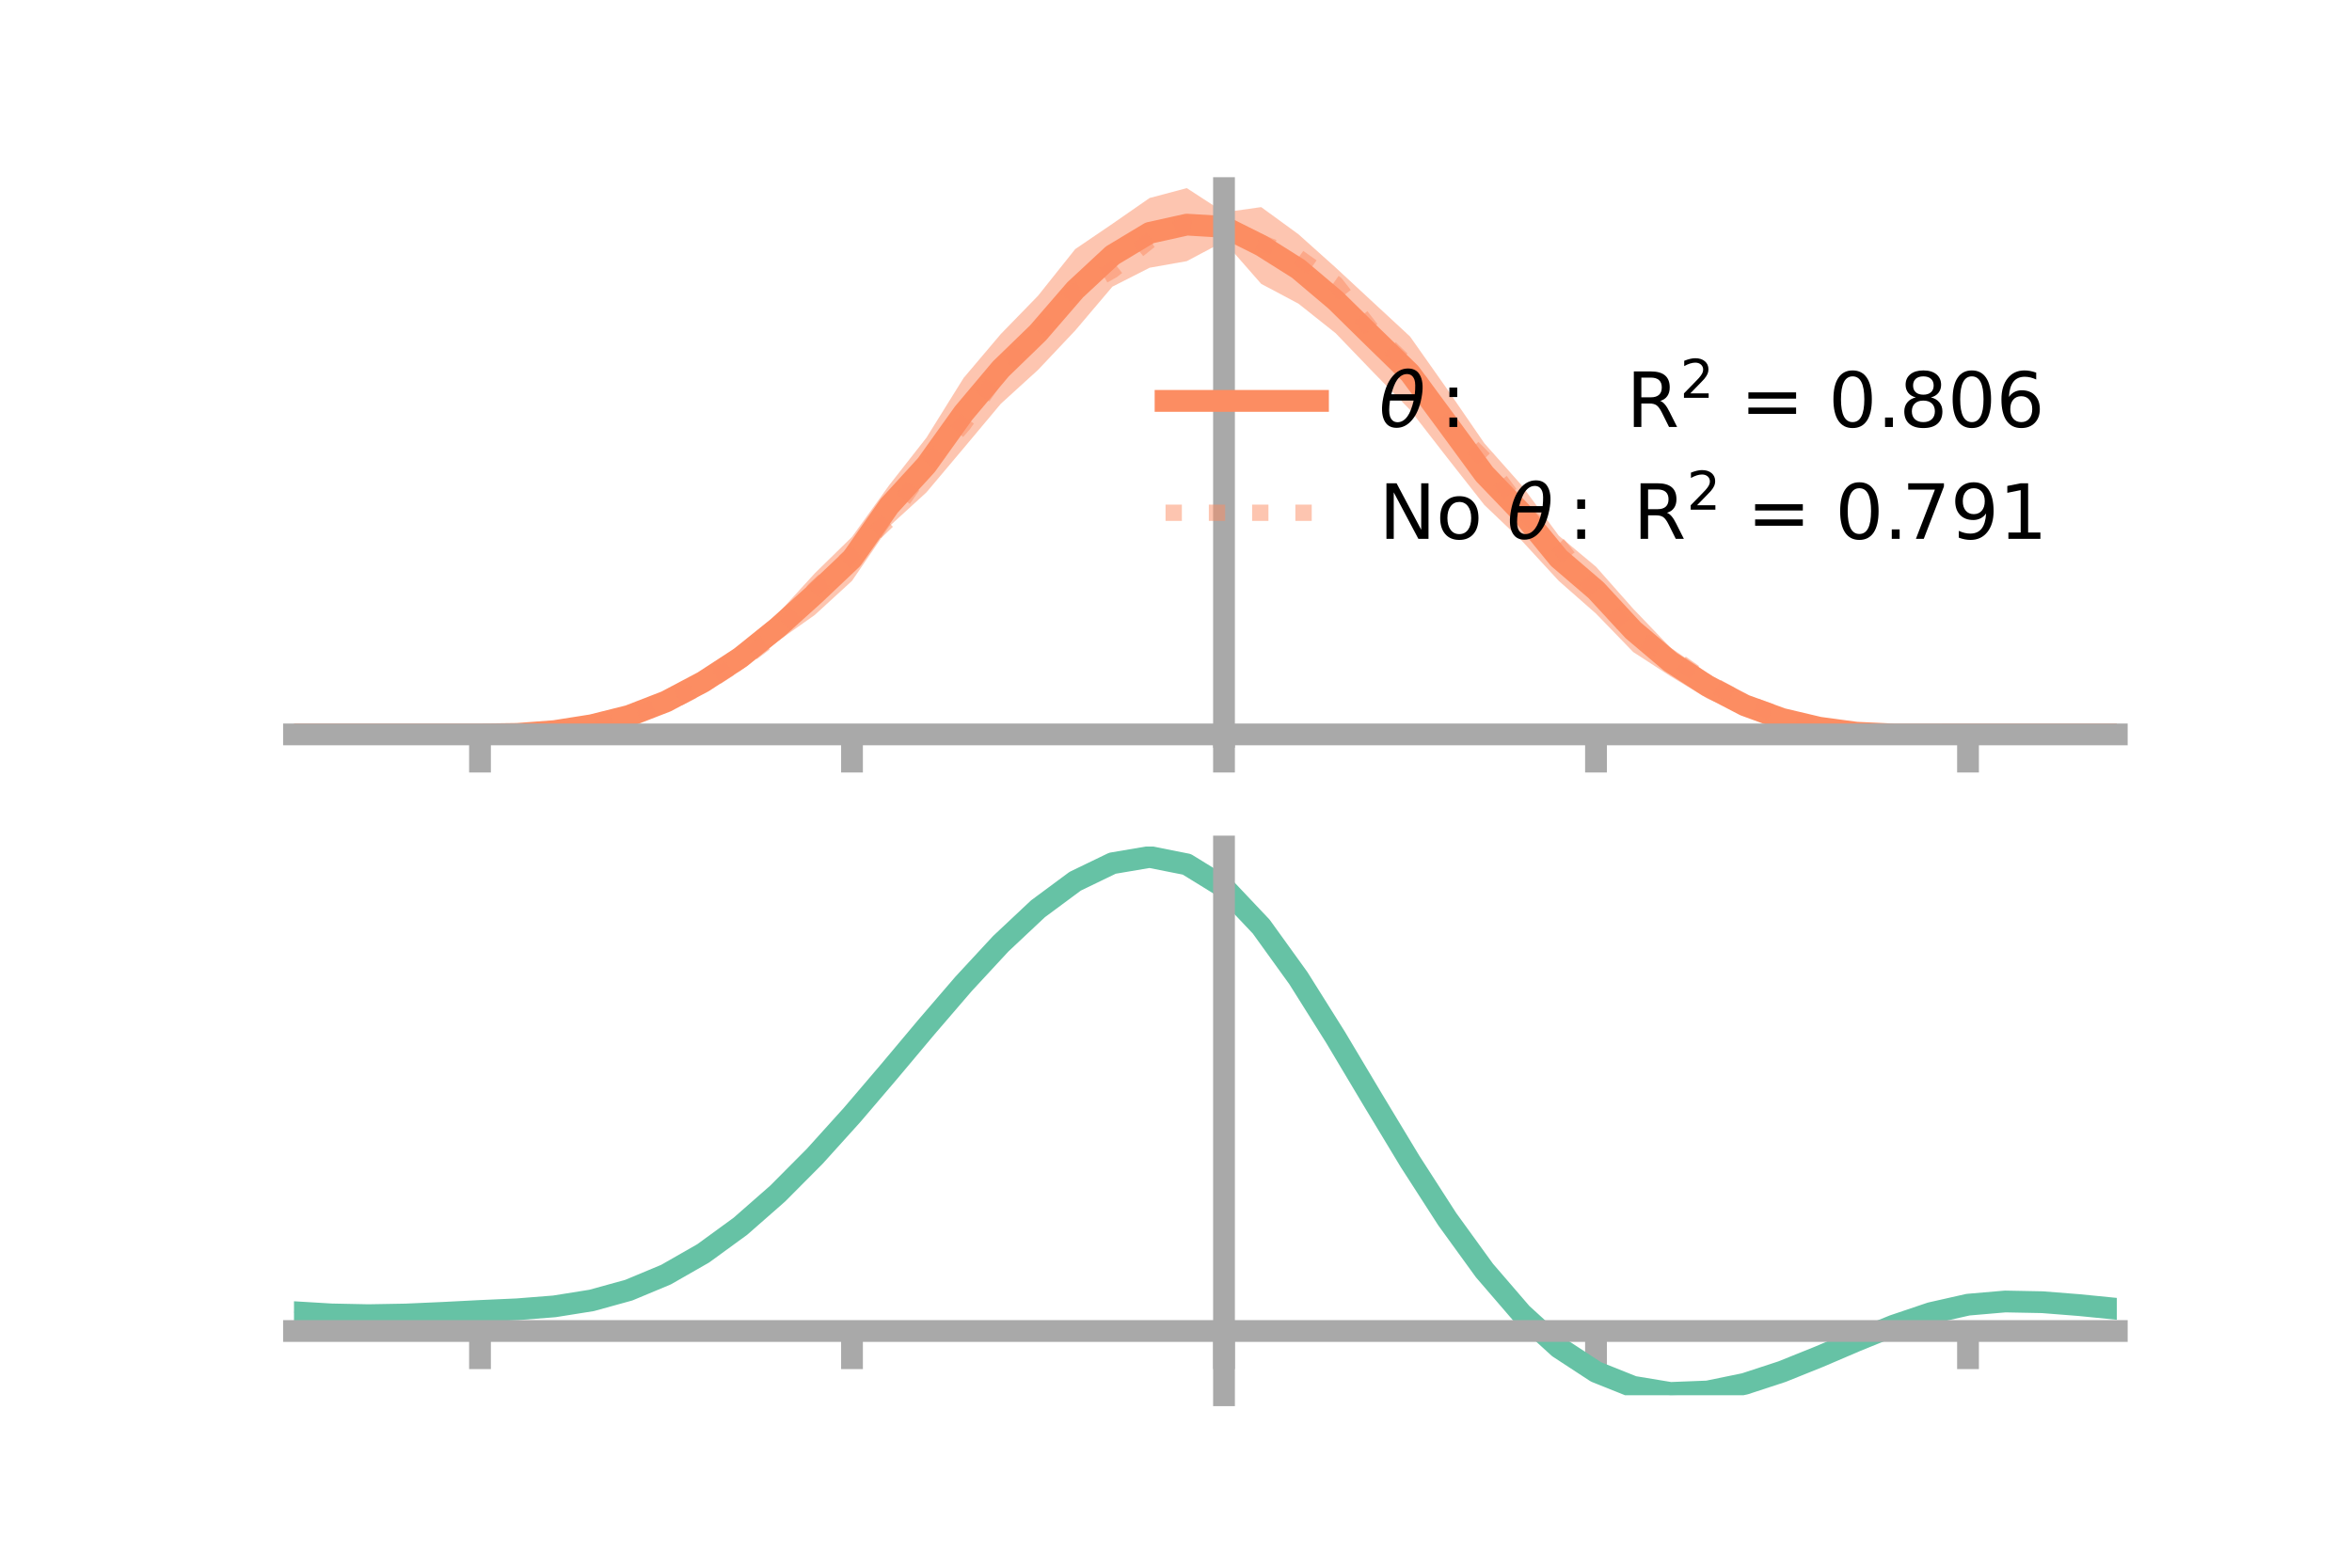 <?xml version="1.0" encoding="utf-8" standalone="no"?>
<!DOCTYPE svg PUBLIC "-//W3C//DTD SVG 1.1//EN"
  "http://www.w3.org/Graphics/SVG/1.1/DTD/svg11.dtd">
<!-- Created with matplotlib (https://matplotlib.org/) -->
<svg height="144pt" version="1.1" viewBox="0 0 216 144" width="216pt" xmlns="http://www.w3.org/2000/svg" xmlns:xlink="http://www.w3.org/1999/xlink">
 <defs>
  <style type="text/css">*{stroke-linecap:butt;stroke-linejoin:round;}</style>
 </defs>
 <g id="figure_1">
  <g id="patch_1">
   <path d="M 0 144 
L 216 144 
L 216 0 
L 0 0 
z
" style="fill:none;"/>
  </g>
  <g id="axes_1">
   <g id="patch_2">
    <path d="M 27 67.68 
L 194.4 67.68 
L 194.4 17.28 
L 27 17.28 
z
" style="fill:none;"/>
   </g>
   <g id="PolyCollection_1">
    <path clip-path="url(#p7c0c12b6bd)" d="M 27 67.459 
L 27 67.459 
L 30.416 67.459 
L 33.833 67.459 
L 37.249 67.459 
L 40.665 67.459 
L 44.082 67.458 
L 47.498 67.342 
L 50.914 66.986 
L 54.331 66.23 
L 57.747 65.061 
L 61.163 63.744 
L 64.58 61.703 
L 67.996 59.18 
L 71.412 56.402 
L 74.829 52.659 
L 78.245 49.315 
L 81.661 44.564 
L 85.078 40.207 
L 88.494 34.719 
L 91.91 30.684 
L 95.327 27.17 
L 98.743 22.883 
L 102.159 20.559 
L 105.576 18.186 
L 108.992 17.28 
L 112.408 19.504 
L 115.824 19.024 
L 119.241 21.515 
L 122.657 24.574 
L 126.073 27.743 
L 129.49 30.906 
L 132.906 35.749 
L 136.322 40.72 
L 139.739 44.572 
L 143.155 49.205 
L 146.571 52.058 
L 149.988 55.918 
L 153.404 59.478 
L 156.82 61.83 
L 160.237 63.934 
L 163.653 65.35 
L 167.069 66.144 
L 170.486 66.924 
L 173.902 67.298 
L 177.318 67.396 
L 180.735 67.459 
L 184.151 67.459 
L 187.567 67.459 
L 190.984 67.459 
L 194.4 67.459 
L 194.4 67.459 
L 194.4 67.459 
L 190.984 67.459 
L 187.567 67.459 
L 184.151 67.459 
L 180.735 67.459 
L 177.318 67.529 
L 173.902 67.626 
L 170.486 67.68 
L 167.069 67.54 
L 163.653 66.718 
L 160.237 65.638 
L 156.82 64.182 
L 153.404 62.111 
L 149.988 59.892 
L 146.571 56.364 
L 143.155 53.361 
L 139.739 49.65 
L 136.322 46.39 
L 132.906 42.044 
L 129.49 37.645 
L 126.073 34.153 
L 122.657 30.603 
L 119.241 27.889 
L 115.824 26.074 
L 112.408 22.174 
L 108.992 23.987 
L 105.576 24.593 
L 102.159 26.332 
L 98.743 30.362 
L 95.327 33.978 
L 91.91 37.09 
L 88.494 41.172 
L 85.078 45.229 
L 81.661 48.354 
L 78.245 53.354 
L 74.829 56.486 
L 71.412 58.906 
L 67.996 61.621 
L 64.58 63.555 
L 61.163 65.131 
L 57.747 66.462 
L 54.331 67.003 
L 50.914 67.325 
L 47.498 67.485 
L 44.082 67.459 
L 40.665 67.459 
L 37.249 67.459 
L 33.833 67.459 
L 30.416 67.459 
L 27 67.459 
z
" style="fill:#fc8d62;fill-opacity:0.5;"/>
   </g>
   <g id="matplotlib.axis_1">
    <g id="xtick_1">
     <g id="line2d_1">
      <defs>
       <path d="M 0 0 
L 0 3.5 
" id="md40655308c" style="stroke:#a9a9a9;stroke-width:2;"/>
      </defs>
      <g>
       <use style="fill:#a9a9a9;stroke:#a9a9a9;stroke-width:2;" x="44.082" xlink:href="#md40655308c" y="67.459"/>
      </g>
     </g>
    </g>
    <g id="xtick_2">
     <g id="line2d_2">
      <g>
       <use style="fill:#a9a9a9;stroke:#a9a9a9;stroke-width:2;" x="78.245" xlink:href="#md40655308c" y="67.459"/>
      </g>
     </g>
    </g>
    <g id="xtick_3">
     <g id="line2d_3">
      <g>
       <use style="fill:#a9a9a9;stroke:#a9a9a9;stroke-width:2;" x="112.408" xlink:href="#md40655308c" y="67.459"/>
      </g>
     </g>
    </g>
    <g id="xtick_4">
     <g id="line2d_4">
      <g>
       <use style="fill:#a9a9a9;stroke:#a9a9a9;stroke-width:2;" x="146.571" xlink:href="#md40655308c" y="67.459"/>
      </g>
     </g>
    </g>
    <g id="xtick_5">
     <g id="line2d_5">
      <g>
       <use style="fill:#a9a9a9;stroke:#a9a9a9;stroke-width:2;" x="180.735" xlink:href="#md40655308c" y="67.459"/>
      </g>
     </g>
    </g>
   </g>
   <g id="matplotlib.axis_2"/>
   <g id="line2d_6">
    <path clip-path="url(#p7c0c12b6bd)" d="M 27 67.459 
L 30.416 67.459 
L 33.833 67.459 
L 37.249 67.459 
L 40.665 67.459 
L 44.082 67.459 
L 47.498 67.413 
L 50.914 67.155 
L 54.331 66.617 
L 57.747 65.762 
L 61.163 64.437 
L 64.58 62.629 
L 67.996 60.401 
L 71.412 57.654 
L 74.829 54.572 
L 78.245 51.335 
L 81.661 46.459 
L 85.078 42.718 
L 88.494 37.945 
L 91.91 33.887 
L 95.327 30.574 
L 98.743 26.622 
L 102.159 23.446 
L 105.576 21.389 
L 108.992 20.633 
L 112.408 20.839 
L 115.824 22.549 
L 119.241 24.702 
L 122.657 27.589 
L 126.073 30.948 
L 129.49 34.276 
L 132.906 38.896 
L 136.322 43.555 
L 139.739 47.111 
L 143.155 51.283 
L 146.571 54.211 
L 149.988 57.905 
L 153.404 60.795 
L 156.82 63.006 
L 160.237 64.786 
L 163.653 66.034 
L 167.069 66.842 
L 170.486 67.302 
L 173.902 67.462 
L 177.318 67.463 
L 180.735 67.459 
L 184.151 67.459 
L 187.567 67.459 
L 190.984 67.459 
L 194.4 67.459 
" style="fill:none;stroke:#fc8d62;stroke-linecap:square;stroke-width:2;"/>
   </g>
   <g id="line2d_7">
    <path clip-path="url(#p7c0c12b6bd)" d="M 27 67.459 
L 30.416 67.459 
L 33.833 67.459 
L 37.249 67.459 
L 40.665 67.459 
L 44.082 67.458 
L 47.498 67.415 
L 50.914 67.174 
L 54.331 66.741 
L 57.747 65.774 
L 61.163 64.721 
L 64.58 62.939 
L 67.996 60.755 
L 71.412 58.167 
L 74.829 54.127 
L 78.245 50.968 
L 81.661 47.671 
L 85.078 42.824 
L 88.494 38.951 
L 91.91 34.055 
L 95.327 30.746 
L 98.743 26.744 
L 102.159 24.826 
L 105.576 22.096 
L 108.992 20.633 
L 112.408 20.824 
L 115.824 22.305 
L 119.241 23.651 
L 122.657 26.068 
L 126.073 30.438 
L 129.49 33.738 
L 132.906 38.755 
L 136.322 42.211 
L 139.739 46.806 
L 143.155 50.122 
L 146.571 54.372 
L 149.988 58.352 
L 153.404 60.228 
L 156.82 62.656 
L 160.237 64.519 
L 163.653 65.763 
L 167.069 66.831 
L 170.486 67.177 
L 173.902 67.454 
L 177.318 67.468 
L 180.735 67.459 
L 184.151 67.459 
L 187.567 67.459 
L 190.984 67.459 
L 194.4 67.459 
" style="fill:none;stroke:#fc8d62;stroke-dasharray:1.5,2.475;stroke-dashoffset:0;stroke-opacity:0.5;stroke-width:1.5;"/>
   </g>
   <g id="patch_3">
    <path d="M 112.408 67.68 
L 112.408 17.28 
" style="fill:none;stroke:#a9a9a9;stroke-linecap:square;stroke-linejoin:miter;stroke-width:2;"/>
   </g>
   <g id="patch_4">
    <path d="M 194.4 67.68 
L 194.4 17.28 
" style="fill:none;"/>
   </g>
   <g id="patch_5">
    <path d="M 27 67.459 
L 194.4 67.459 
" style="fill:none;stroke:#a9a9a9;stroke-linecap:square;stroke-linejoin:miter;stroke-width:2;"/>
   </g>
   <g id="patch_6">
    <path d="M 27 17.28 
L 194.4 17.28 
" style="fill:none;"/>
   </g>
   <g id="legend_1">
    <g id="line2d_8">
     <path d="M 107.04 36.824 
L 121.04 36.824 
" style="fill:none;stroke:#fc8d62;stroke-linecap:square;stroke-width:2;"/>
    </g>
    <g id="line2d_9"/>
    <g id="text_1">
     <!-- $\theta:$      R$^{2}$ = 0.806 -->
     <g transform="translate(126.64 39.274)scale(0.07 -0.07)">
      <defs>
       <path d="M 45.516 34.672 
L 14.453 34.672 
Q 12.359 20.062 14.5 13.875 
Q 17.188 6.25 24.469 6.25 
Q 31.781 6.25 37.359 13.922 
Q 42.234 20.656 45.516 34.672 
z
M 47.016 42.969 
Q 48.344 56.844 46.625 61.719 
Q 43.953 69.438 36.766 69.438 
Q 29.297 69.438 23.828 61.812 
Q 19.531 55.672 16.156 42.969 
z
M 38.188 76.766 
Q 49.906 76.766 54.594 66.406 
Q 59.281 56.109 55.719 37.844 
Q 52.203 19.625 43.453 9.281 
Q 34.766 -1.125 23.047 -1.125 
Q 11.281 -1.125 6.641 9.281 
Q 2 19.625 5.516 37.844 
Q 9.078 56.109 17.719 66.406 
Q 26.422 76.766 38.188 76.766 
z
" id="DejaVuSans-Oblique-952"/>
       <path d="M 11.719 12.406 
L 22.016 12.406 
L 22.016 0 
L 11.719 0 
z
M 11.719 51.703 
L 22.016 51.703 
L 22.016 39.312 
L 11.719 39.312 
z
" id="DejaVuSans-58"/>
       <path id="DejaVuSans-32"/>
       <path d="M 44.391 34.188 
Q 47.562 33.109 50.562 29.594 
Q 53.562 26.078 56.594 19.922 
L 66.609 0 
L 56 0 
L 46.688 18.703 
Q 43.062 26.031 39.672 28.422 
Q 36.281 30.812 30.422 30.812 
L 19.672 30.812 
L 19.672 0 
L 9.812 0 
L 9.812 72.906 
L 32.078 72.906 
Q 44.578 72.906 50.734 67.672 
Q 56.891 62.453 56.891 51.906 
Q 56.891 45.016 53.688 40.469 
Q 50.484 35.938 44.391 34.188 
z
M 19.672 64.797 
L 19.672 38.922 
L 32.078 38.922 
Q 39.203 38.922 42.844 42.219 
Q 46.484 45.516 46.484 51.906 
Q 46.484 58.297 42.844 61.547 
Q 39.203 64.797 32.078 64.797 
z
" id="DejaVuSans-82"/>
       <path d="M 19.188 8.297 
L 53.609 8.297 
L 53.609 0 
L 7.328 0 
L 7.328 8.297 
Q 12.938 14.109 22.625 23.891 
Q 32.328 33.688 34.812 36.531 
Q 39.547 41.844 41.422 45.531 
Q 43.312 49.219 43.312 52.781 
Q 43.312 58.594 39.234 62.25 
Q 35.156 65.922 28.609 65.922 
Q 23.969 65.922 18.812 64.312 
Q 13.672 62.703 7.812 59.422 
L 7.812 69.391 
Q 13.766 71.781 18.938 73 
Q 24.125 74.219 28.422 74.219 
Q 39.75 74.219 46.484 68.547 
Q 53.219 62.891 53.219 53.422 
Q 53.219 48.922 51.531 44.891 
Q 49.859 40.875 45.406 35.406 
Q 44.188 33.984 37.641 27.219 
Q 31.109 20.453 19.188 8.297 
z
" id="DejaVuSans-50"/>
       <path d="M 10.594 45.406 
L 73.188 45.406 
L 73.188 37.203 
L 10.594 37.203 
z
M 10.594 25.484 
L 73.188 25.484 
L 73.188 17.188 
L 10.594 17.188 
z
" id="DejaVuSans-61"/>
       <path d="M 31.781 66.406 
Q 24.172 66.406 20.328 58.906 
Q 16.5 51.422 16.5 36.375 
Q 16.5 21.391 20.328 13.891 
Q 24.172 6.391 31.781 6.391 
Q 39.453 6.391 43.281 13.891 
Q 47.125 21.391 47.125 36.375 
Q 47.125 51.422 43.281 58.906 
Q 39.453 66.406 31.781 66.406 
z
M 31.781 74.219 
Q 44.047 74.219 50.516 64.516 
Q 56.984 54.828 56.984 36.375 
Q 56.984 17.969 50.516 8.266 
Q 44.047 -1.422 31.781 -1.422 
Q 19.531 -1.422 13.062 8.266 
Q 6.594 17.969 6.594 36.375 
Q 6.594 54.828 13.062 64.516 
Q 19.531 74.219 31.781 74.219 
z
" id="DejaVuSans-48"/>
       <path d="M 10.688 12.406 
L 21 12.406 
L 21 0 
L 10.688 0 
z
" id="DejaVuSans-46"/>
       <path d="M 31.781 34.625 
Q 24.75 34.625 20.719 30.859 
Q 16.703 27.094 16.703 20.516 
Q 16.703 13.922 20.719 10.156 
Q 24.75 6.391 31.781 6.391 
Q 38.812 6.391 42.859 10.172 
Q 46.922 13.969 46.922 20.516 
Q 46.922 27.094 42.891 30.859 
Q 38.875 34.625 31.781 34.625 
z
M 21.922 38.812 
Q 15.578 40.375 12.031 44.719 
Q 8.5 49.078 8.5 55.328 
Q 8.5 64.062 14.719 69.141 
Q 20.953 74.219 31.781 74.219 
Q 42.672 74.219 48.875 69.141 
Q 55.078 64.062 55.078 55.328 
Q 55.078 49.078 51.531 44.719 
Q 48 40.375 41.703 38.812 
Q 48.828 37.156 52.797 32.312 
Q 56.781 27.484 56.781 20.516 
Q 56.781 9.906 50.312 4.234 
Q 43.844 -1.422 31.781 -1.422 
Q 19.734 -1.422 13.25 4.234 
Q 6.781 9.906 6.781 20.516 
Q 6.781 27.484 10.781 32.312 
Q 14.797 37.156 21.922 38.812 
z
M 18.312 54.391 
Q 18.312 48.734 21.844 45.562 
Q 25.391 42.391 31.781 42.391 
Q 38.141 42.391 41.719 45.562 
Q 45.312 48.734 45.312 54.391 
Q 45.312 60.062 41.719 63.234 
Q 38.141 66.406 31.781 66.406 
Q 25.391 66.406 21.844 63.234 
Q 18.312 60.062 18.312 54.391 
z
" id="DejaVuSans-56"/>
       <path d="M 33.016 40.375 
Q 26.375 40.375 22.484 35.828 
Q 18.609 31.297 18.609 23.391 
Q 18.609 15.531 22.484 10.953 
Q 26.375 6.391 33.016 6.391 
Q 39.656 6.391 43.531 10.953 
Q 47.406 15.531 47.406 23.391 
Q 47.406 31.297 43.531 35.828 
Q 39.656 40.375 33.016 40.375 
z
M 52.594 71.297 
L 52.594 62.312 
Q 48.875 64.062 45.094 64.984 
Q 41.312 65.922 37.594 65.922 
Q 27.828 65.922 22.672 59.328 
Q 17.531 52.734 16.797 39.406 
Q 19.672 43.656 24.016 45.922 
Q 28.375 48.188 33.594 48.188 
Q 44.578 48.188 50.953 41.516 
Q 57.328 34.859 57.328 23.391 
Q 57.328 12.156 50.688 5.359 
Q 44.047 -1.422 33.016 -1.422 
Q 20.359 -1.422 13.672 8.266 
Q 6.984 17.969 6.984 36.375 
Q 6.984 53.656 15.188 63.938 
Q 23.391 74.219 37.203 74.219 
Q 40.922 74.219 44.703 73.484 
Q 48.484 72.75 52.594 71.297 
z
" id="DejaVuSans-54"/>
      </defs>
      <use transform="translate(0 0.766)" xlink:href="#DejaVuSans-Oblique-952"/>
      <use transform="translate(80.664 0.766)" xlink:href="#DejaVuSans-58"/>
      <use transform="translate(133.838 0.766)" xlink:href="#DejaVuSans-32"/>
      <use transform="translate(165.625 0.766)" xlink:href="#DejaVuSans-32"/>
      <use transform="translate(197.412 0.766)" xlink:href="#DejaVuSans-32"/>
      <use transform="translate(229.199 0.766)" xlink:href="#DejaVuSans-32"/>
      <use transform="translate(260.986 0.766)" xlink:href="#DejaVuSans-32"/>
      <use transform="translate(292.773 0.766)" xlink:href="#DejaVuSans-32"/>
      <use transform="translate(324.561 0.766)" xlink:href="#DejaVuSans-82"/>
      <use transform="translate(395 39.047)scale(0.7)" xlink:href="#DejaVuSans-50"/>
      <use transform="translate(442.271 0.766)" xlink:href="#DejaVuSans-32"/>
      <use transform="translate(474.058 0.766)" xlink:href="#DejaVuSans-61"/>
      <use transform="translate(557.847 0.766)" xlink:href="#DejaVuSans-32"/>
      <use transform="translate(589.634 0.766)" xlink:href="#DejaVuSans-48"/>
      <use transform="translate(653.257 0.766)" xlink:href="#DejaVuSans-46"/>
      <use transform="translate(682.419 0.766)" xlink:href="#DejaVuSans-56"/>
      <use transform="translate(746.042 0.766)" xlink:href="#DejaVuSans-48"/>
      <use transform="translate(809.665 0.766)" xlink:href="#DejaVuSans-54"/>
     </g>
    </g>
    <g id="line2d_10">
     <path d="M 107.04 47.099 
L 121.04 47.099 
" style="fill:none;stroke:#fc8d62;stroke-dasharray:1.5,2.475;stroke-dashoffset:0;stroke-opacity:0.5;stroke-width:1.5;"/>
    </g>
    <g id="line2d_11"/>
    <g id="text_2">
     <!-- No $\theta:$ R$^{2}$ = 0.791 -->
     <g transform="translate(126.64 49.549)scale(0.07 -0.07)">
      <defs>
       <path d="M 9.812 72.906 
L 23.094 72.906 
L 55.422 11.922 
L 55.422 72.906 
L 64.984 72.906 
L 64.984 0 
L 51.703 0 
L 19.391 60.984 
L 19.391 0 
L 9.812 0 
z
" id="DejaVuSans-78"/>
       <path d="M 30.609 48.391 
Q 23.391 48.391 19.188 42.75 
Q 14.984 37.109 14.984 27.297 
Q 14.984 17.484 19.156 11.844 
Q 23.344 6.203 30.609 6.203 
Q 37.797 6.203 41.984 11.859 
Q 46.188 17.531 46.188 27.297 
Q 46.188 37.016 41.984 42.703 
Q 37.797 48.391 30.609 48.391 
z
M 30.609 56 
Q 42.328 56 49.016 48.375 
Q 55.719 40.766 55.719 27.297 
Q 55.719 13.875 49.016 6.219 
Q 42.328 -1.422 30.609 -1.422 
Q 18.844 -1.422 12.172 6.219 
Q 5.516 13.875 5.516 27.297 
Q 5.516 40.766 12.172 48.375 
Q 18.844 56 30.609 56 
z
" id="DejaVuSans-111"/>
       <path d="M 8.203 72.906 
L 55.078 72.906 
L 55.078 68.703 
L 28.609 0 
L 18.312 0 
L 43.219 64.594 
L 8.203 64.594 
z
" id="DejaVuSans-55"/>
       <path d="M 10.984 1.516 
L 10.984 10.5 
Q 14.703 8.734 18.5 7.812 
Q 22.312 6.891 25.984 6.891 
Q 35.75 6.891 40.891 13.453 
Q 46.047 20.016 46.781 33.406 
Q 43.953 29.203 39.594 26.953 
Q 35.25 24.703 29.984 24.703 
Q 19.047 24.703 12.672 31.312 
Q 6.297 37.938 6.297 49.422 
Q 6.297 60.641 12.938 67.422 
Q 19.578 74.219 30.609 74.219 
Q 43.266 74.219 49.922 64.516 
Q 56.594 54.828 56.594 36.375 
Q 56.594 19.141 48.406 8.859 
Q 40.234 -1.422 26.422 -1.422 
Q 22.703 -1.422 18.891 -0.688 
Q 15.094 0.047 10.984 1.516 
z
M 30.609 32.422 
Q 37.25 32.422 41.125 36.953 
Q 45.016 41.5 45.016 49.422 
Q 45.016 57.281 41.125 61.844 
Q 37.25 66.406 30.609 66.406 
Q 23.969 66.406 20.094 61.844 
Q 16.219 57.281 16.219 49.422 
Q 16.219 41.5 20.094 36.953 
Q 23.969 32.422 30.609 32.422 
z
" id="DejaVuSans-57"/>
       <path d="M 12.406 8.297 
L 28.516 8.297 
L 28.516 63.922 
L 10.984 60.406 
L 10.984 69.391 
L 28.422 72.906 
L 38.281 72.906 
L 38.281 8.297 
L 54.391 8.297 
L 54.391 0 
L 12.406 0 
z
" id="DejaVuSans-49"/>
      </defs>
      <use transform="translate(0 0.766)" xlink:href="#DejaVuSans-78"/>
      <use transform="translate(74.805 0.766)" xlink:href="#DejaVuSans-111"/>
      <use transform="translate(135.986 0.766)" xlink:href="#DejaVuSans-32"/>
      <use transform="translate(167.773 0.766)" xlink:href="#DejaVuSans-Oblique-952"/>
      <use transform="translate(248.438 0.766)" xlink:href="#DejaVuSans-58"/>
      <use transform="translate(301.611 0.766)" xlink:href="#DejaVuSans-32"/>
      <use transform="translate(333.398 0.766)" xlink:href="#DejaVuSans-82"/>
      <use transform="translate(403.838 39.047)scale(0.7)" xlink:href="#DejaVuSans-50"/>
      <use transform="translate(451.108 0.766)" xlink:href="#DejaVuSans-32"/>
      <use transform="translate(482.896 0.766)" xlink:href="#DejaVuSans-61"/>
      <use transform="translate(566.685 0.766)" xlink:href="#DejaVuSans-32"/>
      <use transform="translate(598.472 0.766)" xlink:href="#DejaVuSans-48"/>
      <use transform="translate(662.095 0.766)" xlink:href="#DejaVuSans-46"/>
      <use transform="translate(686.132 0.766)" xlink:href="#DejaVuSans-55"/>
      <use transform="translate(749.755 0.766)" xlink:href="#DejaVuSans-57"/>
      <use transform="translate(813.378 0.766)" xlink:href="#DejaVuSans-49"/>
     </g>
    </g>
   </g>
  </g>
  <g id="axes_2">
   <g id="patch_7">
    <path d="M 27 128.16 
L 194.4 128.16 
L 194.4 77.76 
L 27 77.76 
z
" style="fill:none;"/>
   </g>
   <g id="PolyCollection_2">
    <path clip-path="url(#pa1e6ccd47d)" d="M 27 120.571 
L 27 120.489 
L 30.416 120.703 
L 33.833 120.774 
L 37.249 120.708 
L 40.665 120.547 
L 44.082 120.365 
L 47.498 120.206 
L 50.914 119.931 
L 54.331 119.379 
L 57.747 118.425 
L 61.163 116.978 
L 64.58 114.986 
L 67.996 112.441 
L 71.412 109.375 
L 74.829 105.854 
L 78.245 101.981 
L 81.661 97.883 
L 85.078 93.716 
L 88.494 89.653 
L 91.91 85.885 
L 95.327 82.61 
L 98.743 80.031 
L 102.159 78.349 
L 105.576 77.76 
L 108.992 78.451 
L 112.408 80.589 
L 115.824 84.255 
L 119.241 89.067 
L 122.657 94.585 
L 126.073 100.401 
L 129.49 106.153 
L 132.906 111.544 
L 136.322 116.338 
L 139.739 120.367 
L 143.155 123.53 
L 146.571 125.789 
L 149.988 127.167 
L 153.404 127.737 
L 156.82 127.609 
L 160.237 126.919 
L 163.653 125.818 
L 167.069 124.468 
L 170.486 123.032 
L 173.902 121.667 
L 177.318 120.528 
L 180.735 119.763 
L 184.151 119.471 
L 187.567 119.541 
L 190.984 119.819 
L 194.4 120.171 
L 194.4 120.276 
L 194.4 120.276 
L 190.984 119.948 
L 187.567 119.687 
L 184.151 119.625 
L 180.735 119.922 
L 177.318 120.697 
L 173.902 121.868 
L 170.486 123.28 
L 167.069 124.77 
L 163.653 126.169 
L 160.237 127.307 
L 156.82 128.02 
L 153.404 128.16 
L 149.988 127.599 
L 146.571 126.241 
L 143.155 124.032 
L 139.739 120.958 
L 136.322 117.056 
L 132.906 112.419 
L 129.49 107.203 
L 126.073 101.632 
L 122.657 95.994 
L 119.241 90.638 
L 115.824 85.965 
L 112.408 82.405 
L 108.992 80.334 
L 105.576 79.668 
L 102.159 80.238 
L 98.743 81.859 
L 95.327 84.339 
L 91.91 87.481 
L 88.494 91.09 
L 85.078 94.974 
L 81.661 98.953 
L 78.245 102.861 
L 74.829 106.553 
L 71.412 109.909 
L 67.996 112.835 
L 64.58 115.271 
L 61.163 117.187 
L 57.747 118.59 
L 54.331 119.522 
L 50.914 120.061 
L 47.498 120.326 
L 44.082 120.474 
L 40.665 120.64 
L 37.249 120.783 
L 33.833 120.836 
L 30.416 120.766 
L 27 120.571 
z
" style="fill:#66c2a5;fill-opacity:0.5;"/>
   </g>
   <g id="matplotlib.axis_3">
    <g id="xtick_6">
     <g id="line2d_12">
      <g>
       <use style="fill:#a9a9a9;stroke:#a9a9a9;stroke-width:2;" x="44.082" xlink:href="#md40655308c" y="122.257"/>
      </g>
     </g>
    </g>
    <g id="xtick_7">
     <g id="line2d_13">
      <g>
       <use style="fill:#a9a9a9;stroke:#a9a9a9;stroke-width:2;" x="78.245" xlink:href="#md40655308c" y="122.257"/>
      </g>
     </g>
    </g>
    <g id="xtick_8">
     <g id="line2d_14">
      <g>
       <use style="fill:#a9a9a9;stroke:#a9a9a9;stroke-width:2;" x="112.408" xlink:href="#md40655308c" y="122.257"/>
      </g>
     </g>
    </g>
    <g id="xtick_9">
     <g id="line2d_15">
      <g>
       <use style="fill:#a9a9a9;stroke:#a9a9a9;stroke-width:2;" x="146.571" xlink:href="#md40655308c" y="122.257"/>
      </g>
     </g>
    </g>
    <g id="xtick_10">
     <g id="line2d_16">
      <g>
       <use style="fill:#a9a9a9;stroke:#a9a9a9;stroke-width:2;" x="180.735" xlink:href="#md40655308c" y="122.257"/>
      </g>
     </g>
    </g>
   </g>
   <g id="matplotlib.axis_4"/>
   <g id="line2d_17">
    <path clip-path="url(#pa1e6ccd47d)" d="M 27 120.53 
L 30.416 120.735 
L 33.833 120.805 
L 37.249 120.745 
L 40.665 120.594 
L 44.082 120.419 
L 47.498 120.266 
L 50.914 119.996 
L 54.331 119.451 
L 57.747 118.508 
L 61.163 117.082 
L 64.58 115.128 
L 67.996 112.638 
L 71.412 109.642 
L 74.829 106.204 
L 78.245 102.421 
L 81.661 98.418 
L 85.078 94.345 
L 88.494 90.372 
L 91.91 86.683 
L 95.327 83.475 
L 98.743 80.945 
L 102.159 79.294 
L 105.576 78.714 
L 108.992 79.392 
L 112.408 81.497 
L 115.824 85.11 
L 119.241 89.852 
L 122.657 95.29 
L 126.073 101.016 
L 129.49 106.678 
L 132.906 111.982 
L 136.322 116.697 
L 139.739 120.663 
L 143.155 123.781 
L 146.571 126.015 
L 149.988 127.383 
L 153.404 127.948 
L 156.82 127.815 
L 160.237 127.113 
L 163.653 125.993 
L 167.069 124.619 
L 170.486 123.156 
L 173.902 121.767 
L 177.318 120.613 
L 180.735 119.842 
L 184.151 119.548 
L 187.567 119.614 
L 190.984 119.884 
L 194.4 120.224 
" style="fill:none;stroke:#66c2a5;stroke-linecap:square;stroke-width:2;"/>
   </g>
   <g id="patch_8">
    <path d="M 112.408 128.16 
L 112.408 77.76 
" style="fill:none;stroke:#a9a9a9;stroke-linecap:square;stroke-linejoin:miter;stroke-width:2;"/>
   </g>
   <g id="patch_9">
    <path d="M 194.4 128.16 
L 194.4 77.76 
" style="fill:none;"/>
   </g>
   <g id="patch_10">
    <path d="M 27 122.257 
L 194.4 122.257 
" style="fill:none;stroke:#a9a9a9;stroke-linecap:square;stroke-linejoin:miter;stroke-width:2;"/>
   </g>
   <g id="patch_11">
    <path d="M 27 77.76 
L 194.4 77.76 
" style="fill:none;"/>
   </g>
  </g>
 </g>
 <defs>
  <clipPath id="p7c0c12b6bd">
   <rect height="50.4" width="167.4" x="27" y="17.28"/>
  </clipPath>
  <clipPath id="pa1e6ccd47d">
   <rect height="50.4" width="167.4" x="27" y="77.76"/>
  </clipPath>
 </defs>
</svg>
